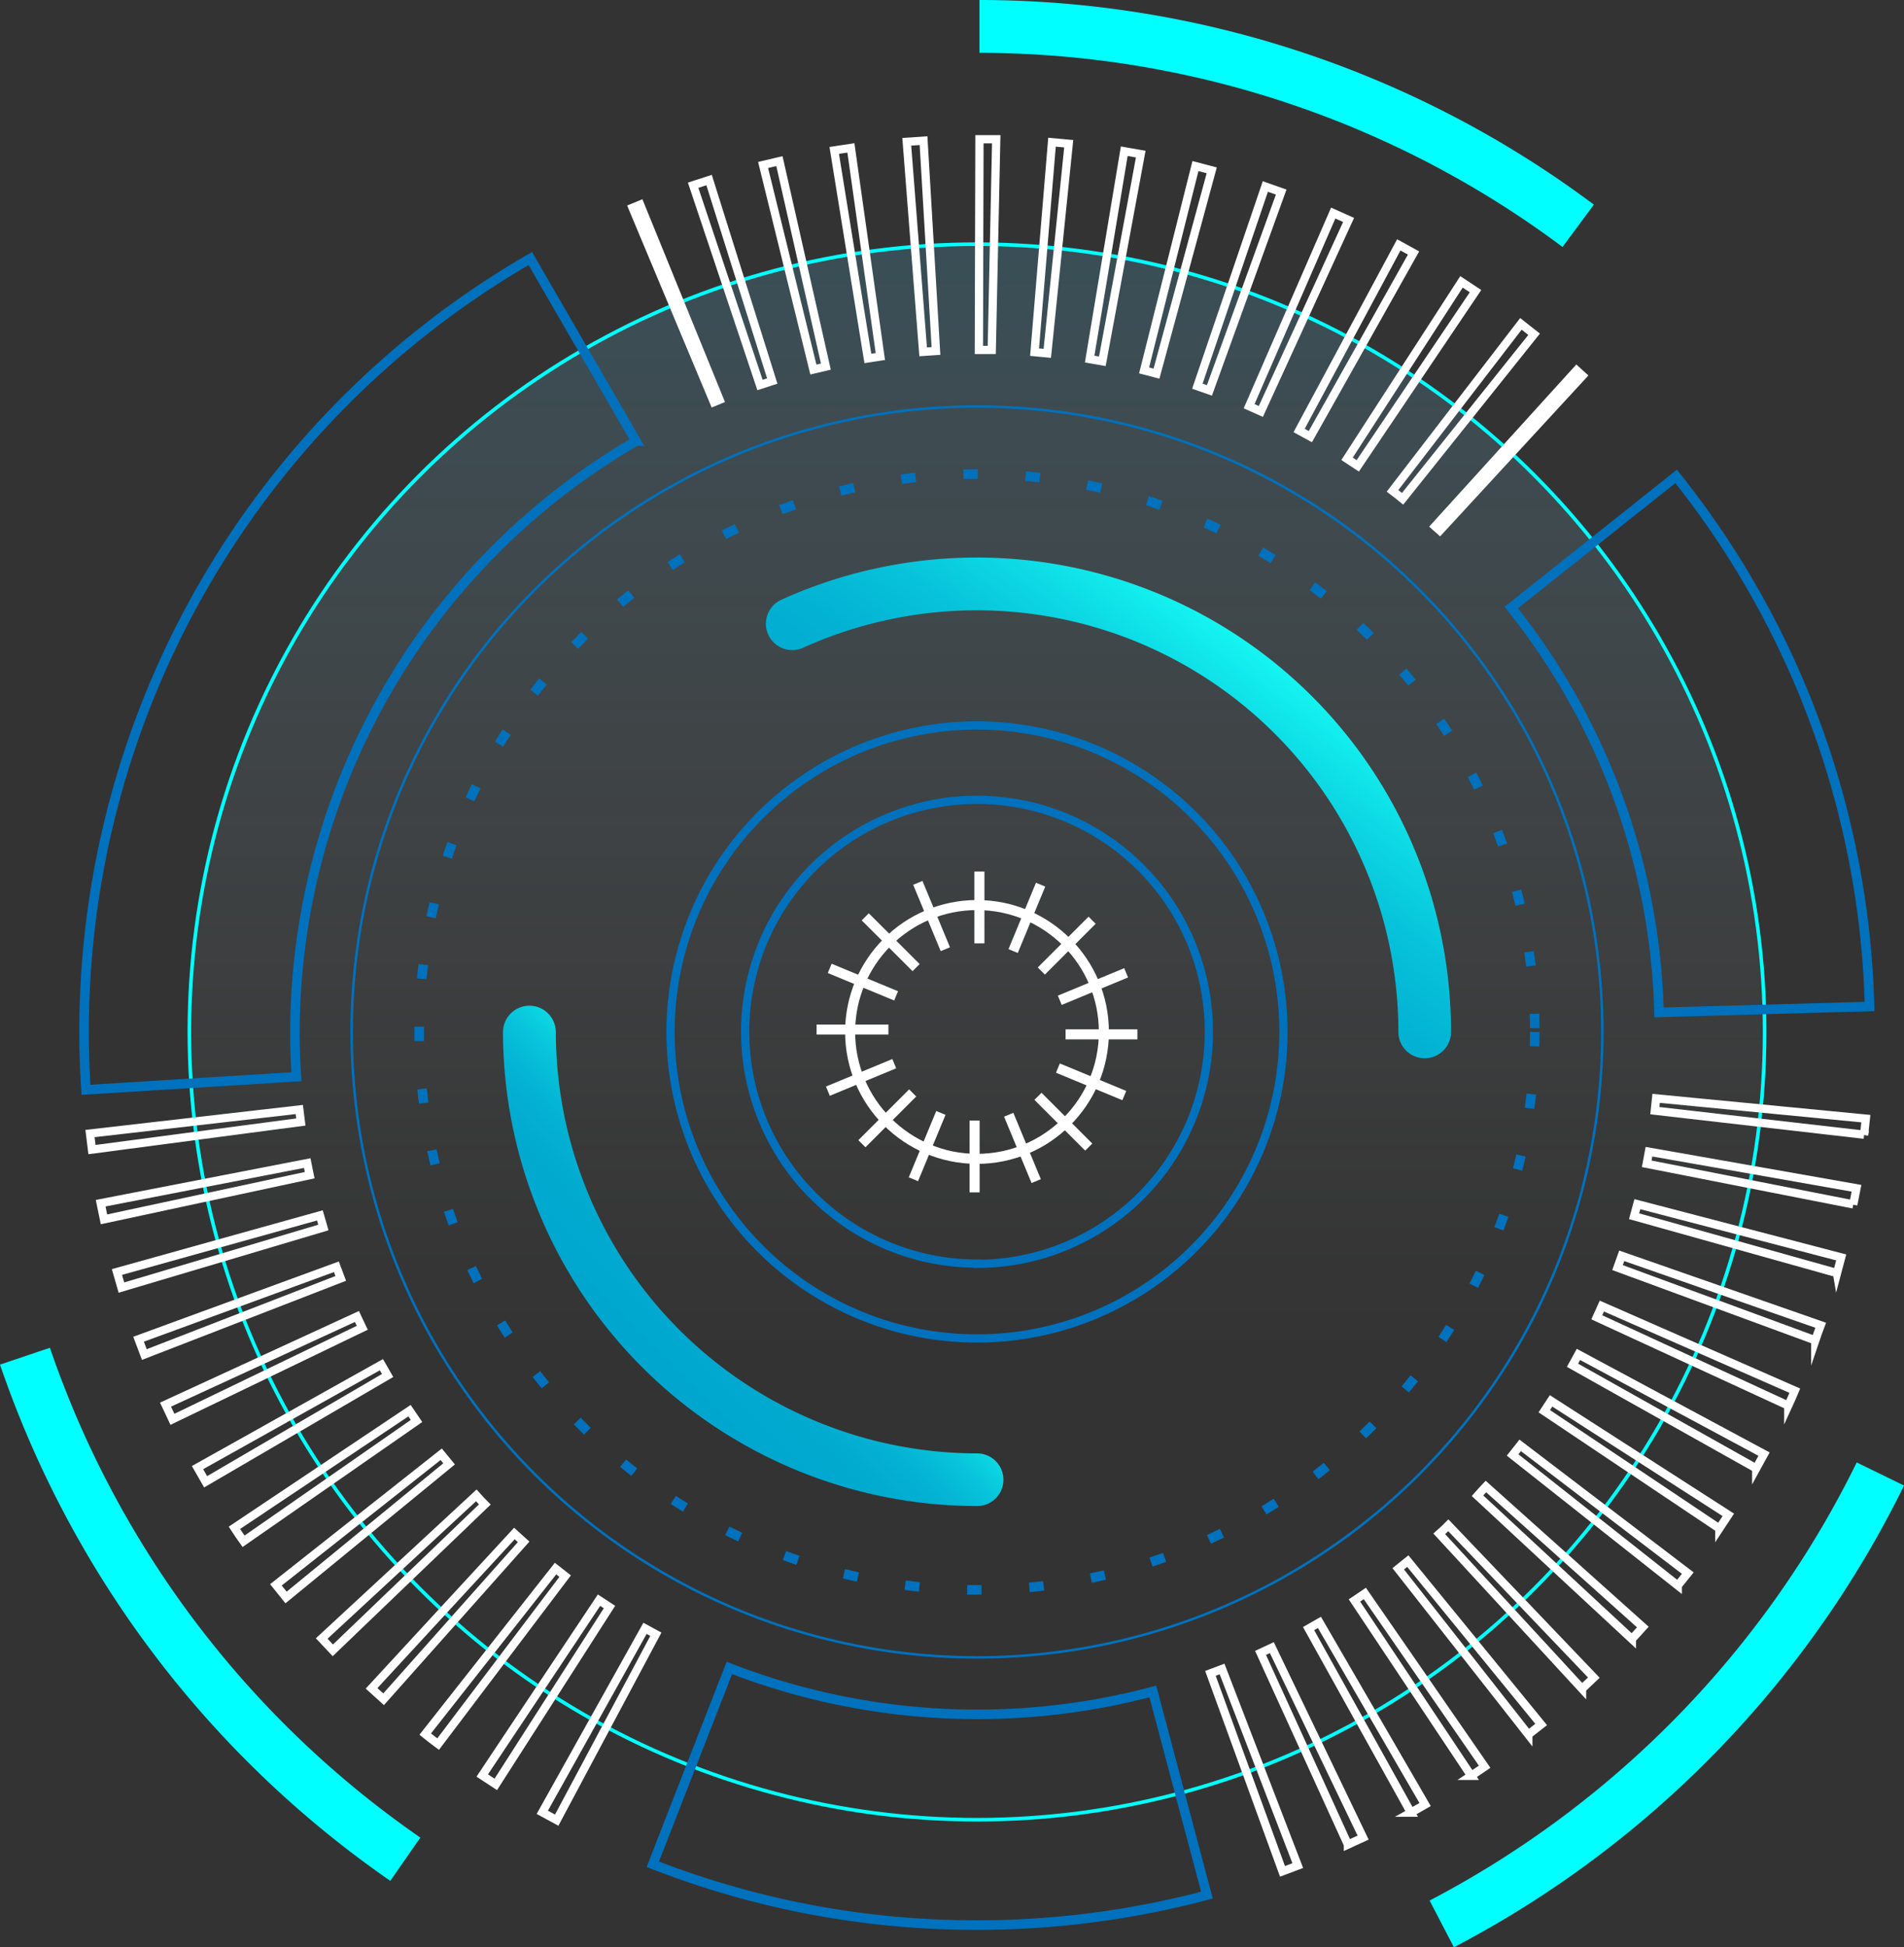 <svg xmlns="http://www.w3.org/2000/svg" xmlns:xlink="http://www.w3.org/1999/xlink" viewBox="0 0 396.33 405.27"><rect x="0" y="0" width="396.33" height="405.27" fill="#333333" stroke="none"/><defs><style>.cls-1{isolation:isolate;}.cls-2{opacity:0.25;fill:url(#linear-gradient);}.cls-12,.cls-3,.cls-4,.cls-5,.cls-7,.cls-8,.cls-9{fill:none;stroke-miterlimit:10;}.cls-3{stroke:aqua;stroke-width:0.75px;}.cls-12,.cls-4,.cls-5,.cls-9{stroke:#0071bc;}.cls-4{stroke-width:0.52px;}.cls-5,.cls-8{stroke-width:1.72px;}.cls-6{mix-blend-mode:overlay;}.cls-7,.cls-8{stroke:#fff;}.cls-7{stroke-width:2.09px;}.cls-12,.cls-9{stroke-width:1.99px;}.cls-10{fill:url(#linear-gradient-2);}.cls-11{fill:url(#linear-gradient-3);}.cls-12{stroke-dasharray:2.99 9.97;mix-blend-mode:color-dodge;}.cls-13{fill:aqua;}</style><linearGradient id="linear-gradient" x1="203.37" y1="-4.16" x2="203.37" y2="281.94" gradientUnits="userSpaceOnUse"><stop offset="0" stop-color="#29abe2"/><stop offset="0.13" stop-color="#47b7e6" stop-opacity="0.86"/><stop offset="0.56" stop-color="#a9ddf3" stop-opacity="0.4"/><stop offset="0.86" stop-color="#e7f6fc" stop-opacity="0.11"/><stop offset="1" stop-color="#fff" stop-opacity="0"/></linearGradient><linearGradient id="linear-gradient-2" x1="1152.94" y1="290" x2="1114.4" y2="328.54" gradientUnits="userSpaceOnUse"><stop offset="0" stop-color="#16fff5"/><stop offset="0.03" stop-color="#14f5f1"/><stop offset="0.16" stop-color="#0dd9e4"/><stop offset="0.29" stop-color="#07c2da"/><stop offset="0.43" stop-color="#03b2d3"/><stop offset="0.6" stop-color="#01a9cf"/><stop offset="0.82" stop-color="#00a6ce"/></linearGradient><linearGradient id="linear-gradient-3" x1="1246.56" y1="169.56" x2="1178.12" y2="264.57" xlink:href="#linear-gradient-2"/></defs><title>circle21</title><g class="cls-1"><g id="BACKGROUND_2" data-name="BACKGROUND 2"><circle class="cls-2" cx="203.37" cy="214.77" r="163.95"/><circle class="cls-3" cx="203.37" cy="214.77" r="163.95"/><circle class="cls-4" cx="203.37" cy="214.77" r="130.17"/><path class="cls-5" d="M1189,190.17A63.79,63.79,0,1,0,1252.77,254,63.79,63.79,0,0,0,1189,190.17Zm0,112A48.26,48.26,0,1,1,1237.24,254,48.26,48.26,0,0,1,1189,302.22Z" transform="translate(-985.61 -39.19)"/><g class="cls-6"><circle class="cls-7" cx="203.37" cy="214.77" r="26.41"/><line class="cls-7" x1="203.87" y1="181.39" x2="203.87" y2="196.33"/><line class="cls-7" x1="191.05" y1="183.74" x2="196.78" y2="197.55"/><line class="cls-7" x1="180.11" y1="190.81" x2="190.69" y2="201.38"/><line class="cls-7" x1="172.71" y1="201.54" x2="186.53" y2="207.26"/><line class="cls-7" x1="169.98" y1="214.27" x2="184.93" y2="214.27"/><line class="cls-7" x1="172.33" y1="227.09" x2="186.15" y2="221.37"/><line class="cls-7" x1="179.41" y1="238.03" x2="189.98" y2="227.46"/><line class="cls-7" x1="190.13" y1="245.43" x2="195.85" y2="231.62"/><line class="cls-7" x1="202.87" y1="248.16" x2="202.87" y2="233.21"/><line class="cls-7" x1="215.69" y1="245.81" x2="209.97" y2="232"/><line class="cls-7" x1="226.63" y1="238.73" x2="216.06" y2="228.16"/><line class="cls-7" x1="234.03" y1="228.01" x2="220.21" y2="222.29"/><line class="cls-7" x1="236.76" y1="215.27" x2="221.81" y2="215.27"/><line class="cls-7" x1="234.41" y1="202.46" x2="220.6" y2="208.18"/><line class="cls-7" x1="227.33" y1="191.52" x2="216.76" y2="202.09"/><line class="cls-7" x1="216.61" y1="184.12" x2="210.89" y2="197.93"/></g><g class="cls-6"><path class="cls-8" d="M1285.32,149.62l-1-.89,29.47-32.47,1.24,1.13Z" transform="translate(-985.61 -39.19)"/><path class="cls-8" d="M1277.57,143q-1-.83-2.1-1.65l26.73-34.76q1.39,1.07,2.75,2.16Zm-9.33-6.86q-1.11-.75-2.23-1.47l23.82-36.82q1.47,0.95,2.92,1.93Zm-9.87-6.08q-1.16-.65-2.34-1.28l20.75-38.63q1.54,0.83,3.07,1.69Zm-10.31-5.24-2.44-1.09,17.51-40.2q1.61,0.7,3.2,1.43Zm-10.7-4.38-2.51-.88L1249,78q1.66,0.57,3.3,1.16Zm-93.55-1.12-13.92-41.58q1.66-.55,3.32-1.08l13.15,41.83Zm82.53-2.37-2.58-.67,10.69-42.53q1.7,0.43,3.39.89Zm-71.42-.85-10.47-42.58q1.69-.42,3.4-0.8l9.67,42.77Zm60.15-1.72-2.64-.46,7.2-43.26q1.72,0.29,3.43.6Zm-48.81-.59-7-43.3q1.73-.28,3.47-0.52l6.13,43.42Zm37.35-1.06-2.65-.25,3.63-43.7q1.74,0.14,3.48.32Zm-25.84-.31-3.41-43.72q1.74-.14,3.49-0.24l2.59,43.78Zm14.28-.4-2.68,0,0.12-43.85q1.75,0,3.49,0Z" transform="translate(-985.61 -39.19)"/><path class="cls-8" d="M1134.21,122.88l-16.93-40.45,1.58-.65,16.54,40.61Z" transform="translate(-985.61 -39.19)"/><path class="cls-8" d="M1101.49,418q-1.5-.8-3-1.63l21.38-38.29,2.26,1.23Zm-12.68-7.44q-1.42-.91-2.82-1.85l24.31-36.49,2.18,1.42Zm-12-8.39q-1.36-1-2.69-2.08l27.13-34.45,2,1.57Zm-11.35-9.33q-1.26-1.13-2.51-2.27l29.74-32.23q1,0.88,1.92,1.74Zm-10.57-10.18q-1.17-1.22-2.32-2.46l32.18-29.79q0.88,1,1.78,1.89Zm-9.74-11q-1.07-1.31-2.11-2.63l34.41-27.18q0.81,1,1.64,2Zm-8.84-11.7q-1-1.39-1.91-2.8l36.45-24.38q0.72,1.08,1.46,2.14Zm-7.9-12.38q-0.86-1.47-1.69-2.95L1065,323.21q0.63,1.13,1.29,2.25Zm-6.91-13q-0.73-1.52-1.44-3.06l39.84-18.34q0.54,1.18,1.11,2.35Zm-5.85-13.48q-0.62-1.59-1.2-3.19l41.18-15.08q0.45,1.21.91,2.42Zm-4.77-13.94q-0.48-1.61-.93-3.24l42.24-11.78q0.35,1.27.73,2.52Zm-3.63-14.2q-0.36-1.67-.69-3.36l43-8.35q0.25,1.26.51,2.52Zm-2.5-14.52q-0.22-1.67-.41-3.34l43.57-5q0.15,1.3.32,2.6Z" transform="translate(-985.61 -39.19)"/><path class="cls-8" d="M1252.57,428.66l-15-41.21,2.42-.91,15.76,40.92Q1254.17,428.07,1252.57,428.66Zm13.62-5.58L1248,383.19l2.35-1.1,19,39.54Q1267.73,422.37,1266.19,423.08Zm13.12-6.64L1258,378.13l2.26-1.29,22,37.92Q1280.78,415.62,1279.3,416.44Zm12.55-7.66-24.31-36.5,2.16-1.46,24.94,36.07Q1293.26,407.85,1291.85,408.78Zm11.88-8.6-27.08-34.49q1-.79,2-1.6l27.75,34Q1305.08,399.13,1303.74,400.18Zm11.18-9.52-29.72-32.25q1-.88,1.89-1.78l30.29,31.71Q1316.16,389.52,1314.92,390.66Zm10.38-10.35-32.14-29.83q0.88-1,1.75-1.92l32.67,29.25Q1326.45,379.07,1325.3,380.31Zm9.55-11.14L1300.47,342q0.8-1,1.58-2l34.88,26.58Q1335.9,367.84,1334.85,369.17Zm8.65-11.87-36.43-24.41q0.72-1.07,1.41-2.15l36.89,23.72Q1344.44,355.89,1343.5,357.31Zm7.68-12.51-38.24-21.46q0.63-1.12,1.24-2.26l38.63,20.75Q1352,343.32,1351.18,344.8Zm6.67-13.07L1318,313.35q0.54-1.16,1.05-2.34l40.16,17.61Q1358.56,330.19,1357.85,331.73Zm5.62-13.58L1322.31,303q0.45-1.22.88-2.45L1364.6,315Q1364,316.58,1363.47,318.15Zm4.52-14-42.23-11.83q0.35-1.25.68-2.51l42.43,11.08Q1368.44,302.57,1368,304.2Zm3.4-14.29-43-8.45q0.25-1.25.47-2.52l43.19,7.61Q1371.71,288.23,1371.38,289.91Zm2.25-14.51-43.56-5q0.15-1.27.27-2.56L1374,272Q1373.83,273.7,1373.63,275.39Z" transform="translate(-985.61 -39.19)"/></g><path class="cls-9" d="M1003.51,266c-0.27-4.14-.4-8.2-0.4-12.08A185.81,185.81,0,0,1,1096,93l22,38a142.59,142.59,0,0,0-71,123c0,3,.1,6,0.31,9.28Z" transform="translate(-985.61 -39.19)"/><path class="cls-9" d="M1330.94,249.89a140.68,140.68,0,0,0-30.75-84.25l34.32-27.3a184.21,184.21,0,0,1,40.26,110.32Z" transform="translate(-985.61 -39.19)"/><path class="cls-9" d="M1189,439.84a185,185,0,0,1-67.5-12.66l15.93-40.86a142.67,142.67,0,0,0,88.15,4.9l11.26,42.38A186.38,186.38,0,0,1,1189,439.84Z" transform="translate(-985.61 -39.19)"/><path class="cls-10" d="M1189,352.63A98.78,98.78,0,0,1,1090.31,254a5.48,5.48,0,1,1,11,0A87.8,87.8,0,0,0,1189,341.67,5.48,5.48,0,0,1,1189,352.63Z" transform="translate(-985.61 -39.19)"/><path class="cls-11" d="M1282.17,259.44a5.48,5.48,0,0,1-5.48-5.48A87.75,87.75,0,0,0,1152.79,174a5.48,5.48,0,0,1-4.53-10A98.71,98.71,0,0,1,1287.65,254,5.48,5.48,0,0,1,1282.17,259.44Z" transform="translate(-985.61 -39.19)"/><circle class="cls-12" cx="203.37" cy="214.77" r="116.11"/><path class="cls-13" d="M1310.86,90.59l6.53-8.81a213.82,213.82,0,0,0-127.91-42.59v11A202.9,202.9,0,0,1,1310.86,90.59Z" transform="translate(-985.61 -39.19)"/><path class="cls-13" d="M1283.19,434.73l5.06,9.73a215.68,215.68,0,0,0,93.7-96.1l-9.85-4.81A204.68,204.68,0,0,1,1283.19,434.73Z" transform="translate(-985.61 -39.19)"/><path class="cls-13" d="M996,319.69l-10.39,3.5a215.31,215.31,0,0,0,81.24,107.44l6.26-9A204.32,204.32,0,0,1,996,319.69Z" transform="translate(-985.61 -39.19)"/></g></g></svg>